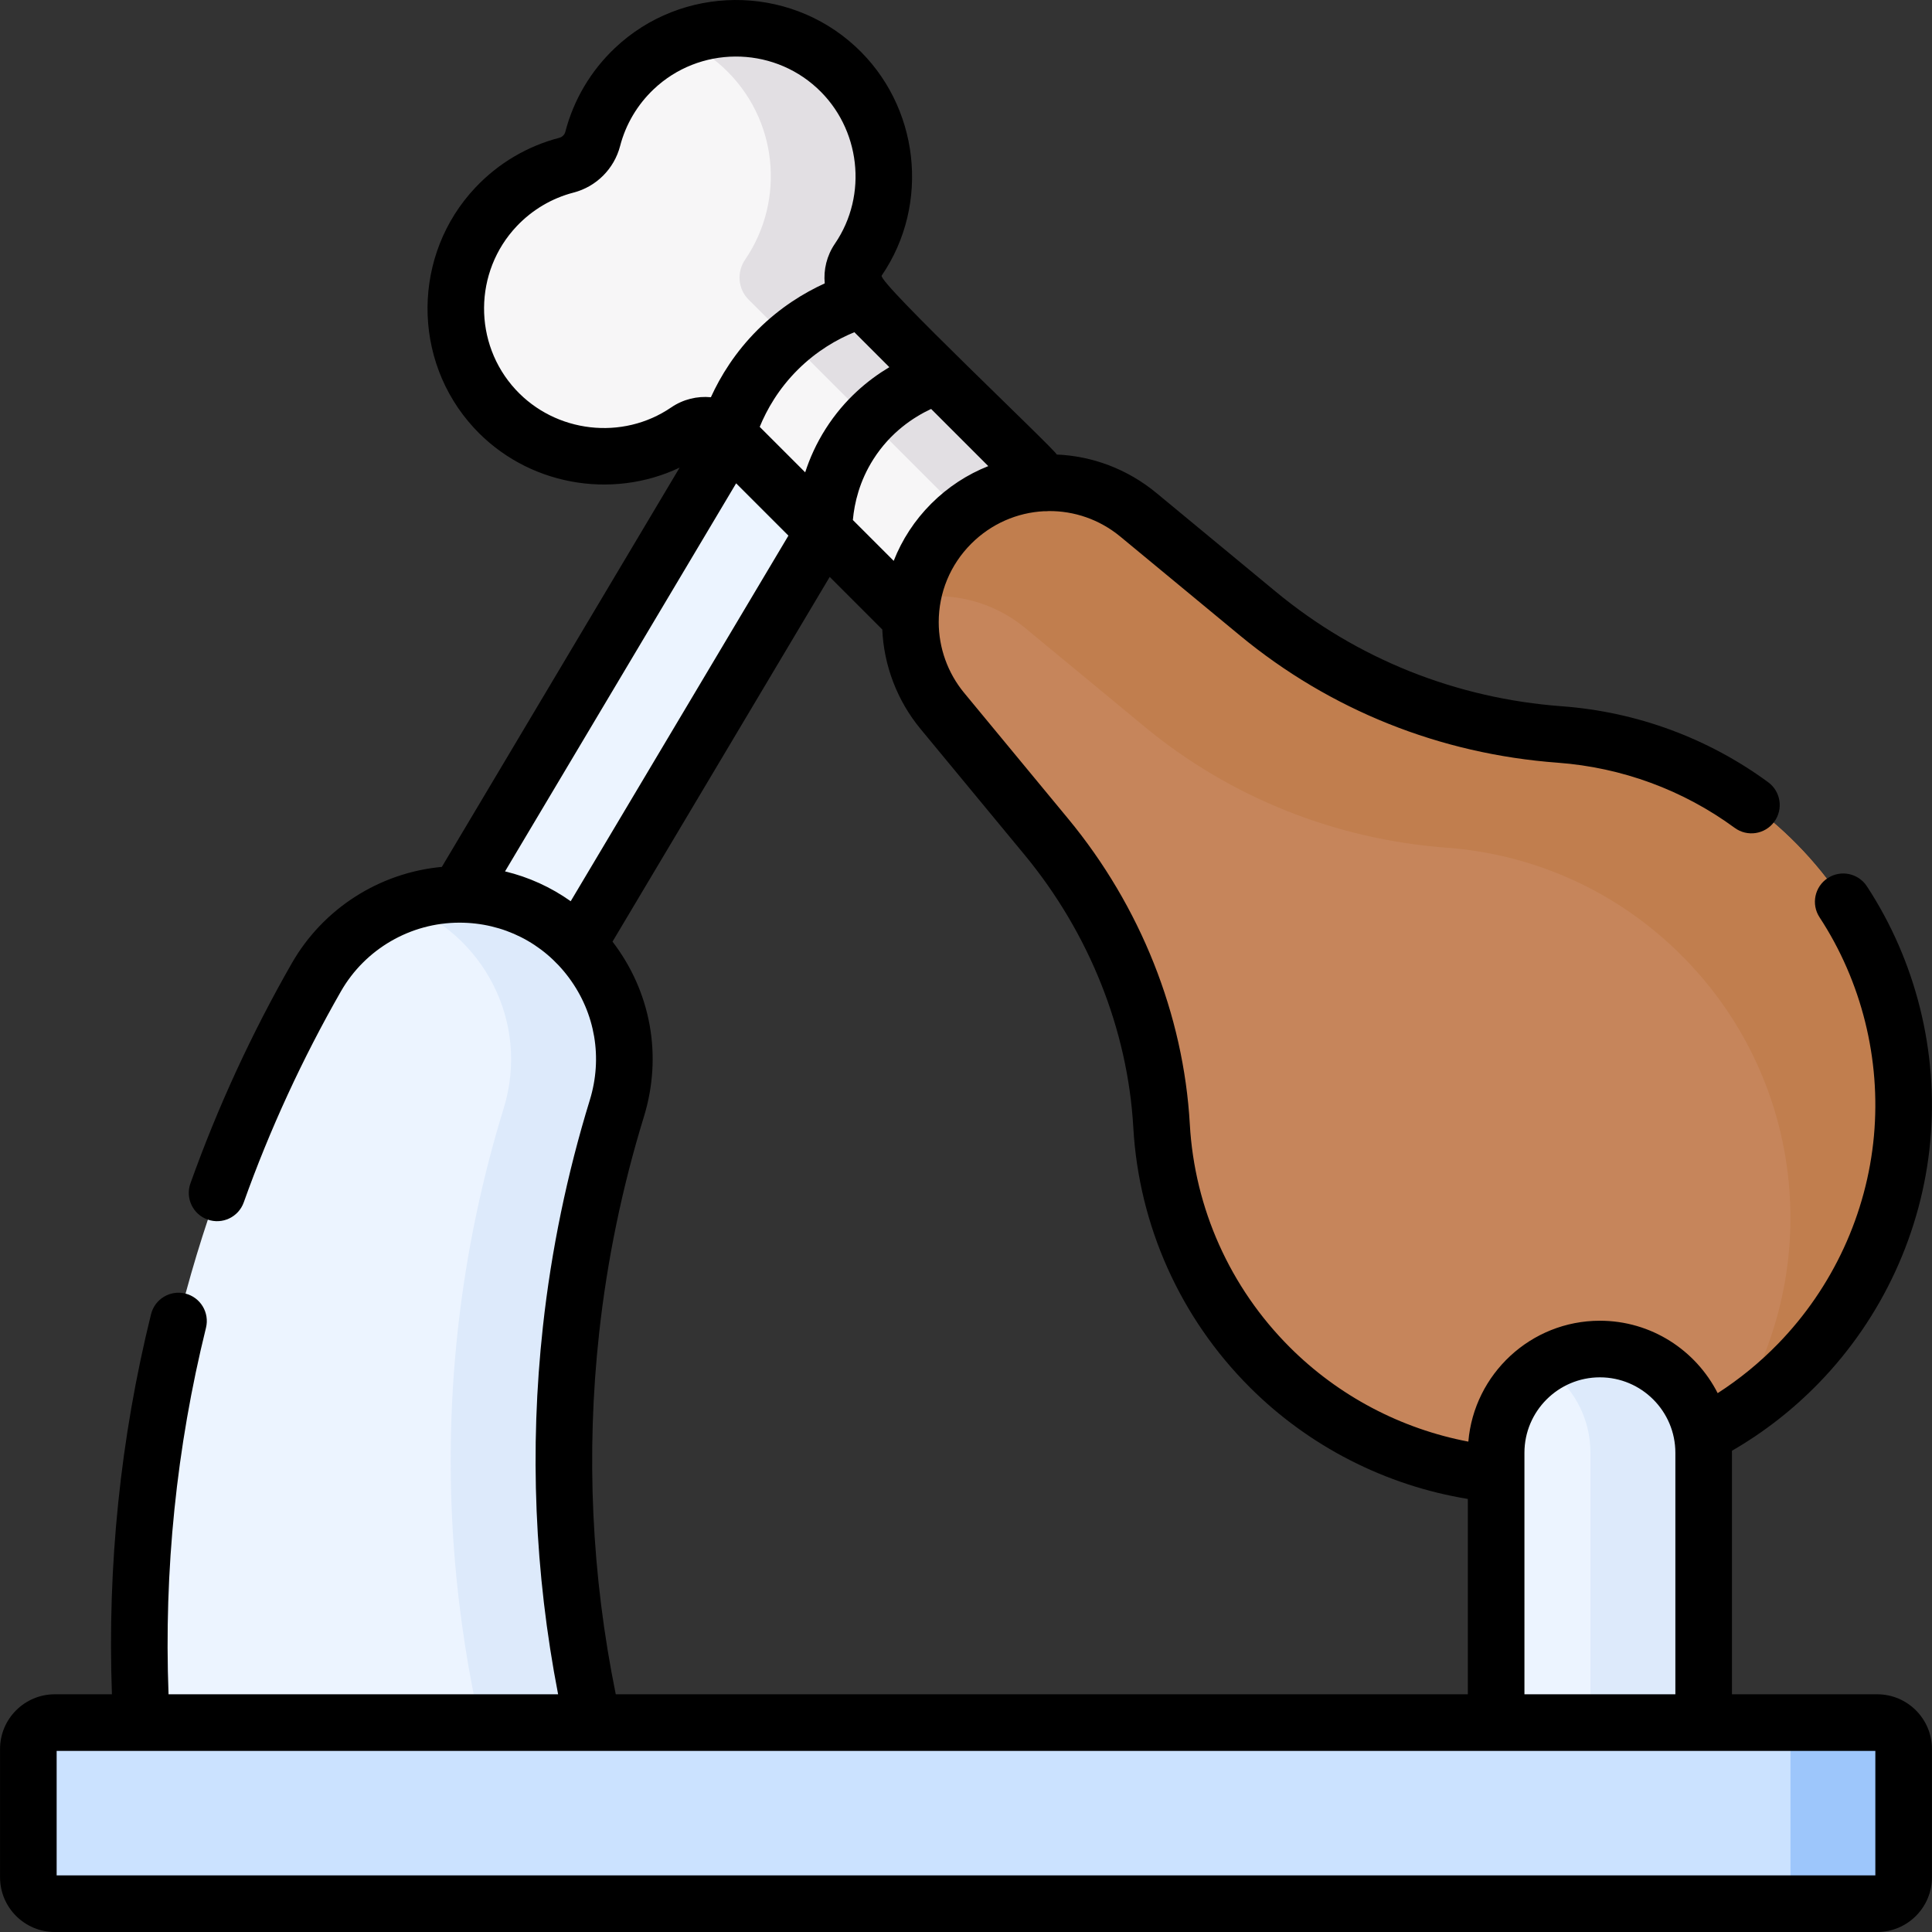 <svg id="Capa_1" enable-background="new 0 0 512.027 512.027" height="512" viewBox="0 0 512.027 512.027" width="512" xmlns="http://www.w3.org/2000/svg"><rect x="0" y="0" width="512.027" height="512.027" fill="#333333" stroke="none"/><g><g><g><path d="m145.987 262.342-28.882-17.939 74.914-125.793c4.867-8.172 15.492-10.76 23.571-5.742 7.869 4.888 10.376 15.176 5.636 23.136z" fill="#ecf4ff"/><g><path d="m131.124 108.315c-13.88-15.061-13.703-38.667.385-53.533 5.267-5.557 11.746-9.223 18.613-11.002 3.401-.881 6.077-3.557 6.958-6.958 1.779-6.867 5.445-13.346 11.002-18.613 14.866-14.088 38.472-14.265 53.533-.385 14.646 13.497 16.596 35.27 5.864 50.979-.487.713-.854 1.479-1.102 2.269-.902 2.882-3.267 7.716-1.038 9.945l8.165 3.491 9.197 9.197 4.439 7.186 7.16 4.414 47.57 47.57-35.696 35.696-41.92-41.92-5.871-10.27-7.803-3.404-12.194-12.194-5.69-7.193c-2.033-2.033-4.884-1.281-7.557-.713-1.061.226-2.094.659-3.037 1.303-15.709 10.731-37.481 8.78-50.978-5.865z" fill="#f7f6f7"/><g><path d="m227.366 79.931c-2.229-2.228-1.892-5.978-.989-8.86.247-.79.614-1.555 1.102-2.269 10.732-15.709 8.782-37.482-5.864-50.979-11.446-10.548-27.825-12.969-41.554-7.343 4.163 1.707 8.086 4.148 11.554 7.344 14.646 13.497 16.596 35.27 5.864 50.979-2.265 3.315-1.927 7.753.913 10.593l73.478 73.478-20.696 20.696 15 15 35.696-35.696-68.366-68.366z" fill="#e2dfe3"/></g><path d="m336.5 362.337c38.752 38.752 101.788 38.419 140.122-.999 37.382-38.438 37.157-99.463-.491-137.64-17.415-17.66-39.83-27.337-62.727-29.037-29.344-2.178-57.32-13.272-80-32.019l-31.693-26.197c-14.671-12.126-36.156-11.109-49.615 2.35-13.459 13.459-14.476 34.945-2.35 49.615l27.571 33.355c17.947 21.713 28.937 48.492 30.532 76.617 1.319 23.276 10.868 46.172 28.651 63.955z" fill="#c6855b"/><path d="m476.131 223.698c-17.416-17.66-39.83-27.338-62.727-29.037-29.344-2.178-57.32-13.271-80-32.019l-31.693-26.197c-14.67-12.126-36.156-11.109-49.615 2.35-5.56 5.56-8.991 12.492-10.254 19.746 10.304-1.795 21.26.788 29.87 7.904l31.693 26.197c22.68 18.747 50.656 29.841 80 32.019 22.897 1.699 45.312 11.377 62.727 29.037 32.871 33.333 37.207 84.081 12.898 122.007 6.265-4.009 12.176-8.798 17.593-14.368 37.381-38.438 37.156-99.462-.492-137.639z" fill="#c17e4e"/></g></g><path d="m157.12 456.527h-119.607c-1.731-29.943-.667-76.074 16.108-128.786 8.636-27.138 19.554-50.103 30.232-68.747 7.785-13.593 22.253-21.967 37.917-21.967 29.483 0 50.382 28.556 41.709 56.734-5.298 17.215-9.75 36.865-12.145 58.683-4.775 43.499.36 79.789 5.786 104.083z" fill="#ecf4ff"/><path d="m163.481 293.761c8.673-28.179-12.226-56.734-41.709-56.734-5.182 0-10.225.934-14.946 2.652 21.028 7.697 33.757 31.01 26.656 54.082-5.298 17.215-9.75 36.865-12.145 58.683-4.776 43.499.359 79.789 5.785 104.083h30c-5.426-24.294-10.561-60.584-5.785-104.083 2.394-21.817 6.845-41.468 12.144-58.683z" fill="#ddeafb"/><path d="m497.513 504.527h-483c-3.866 0-7-3.134-7-7v-34c0-3.866 3.134-7 7-7h483c3.866 0 7 3.134 7 7v34c0 3.866-3.134 7-7 7z" fill="#cbe2ff"/><path d="m497.513 456.527h-30c3.866 0 7 3.134 7 7v34c0 3.866-3.134 7-7 7h30c3.866 0 7-3.134 7-7v-34c0-3.866-3.134-7-7-7z" fill="#9dc6fb"/><path d="m451.513 456.527h-55v-71.5c0-15.188 12.312-27.5 27.5-27.5 15.188 0 27.5 12.312 27.5 27.5z" fill="#ecf4ff"/><path d="m424.013 357.527c-5.536 0-10.685 1.642-15 4.456 7.523 4.907 12.5 13.392 12.5 23.044v71.5h30v-71.5c0-15.188-12.312-27.5-27.5-27.5z" fill="#ddeafb"/></g><path d="m497.513 449.027h-38.5v-64c0-.18-.011-.357-.014-.537 8.413-4.857 16.137-10.864 23.001-17.925 16.884-17.362 27.388-40.149 29.576-64.162 2.161-23.699-3.808-47.677-16.806-67.517-2.27-3.465-6.919-4.432-10.384-2.163-3.465 2.27-4.434 6.919-2.163 10.384 11.149 17.019 16.27 37.594 14.415 57.934-1.878 20.604-10.896 40.159-25.394 55.068-4.868 5.008-10.24 9.387-16.02 13.112-5.785-11.376-17.599-19.194-31.212-19.194-18.301 0-33.356 14.122-34.866 32.039-17.837-3.389-34.414-12.104-47.342-25.034-15.807-15.798-25.209-36.775-26.474-59.067-1.643-29.062-13.092-57.819-32.237-80.975l-27.569-33.36c-4.348-5.262-6.742-11.914-6.742-18.732 0-7.855 3.06-15.242 8.614-20.797 5.341-5.342 12.207-8.232 19.204-8.612.435.023.871.011 1.303-.042 6.708-.065 13.458 2.173 19.03 6.781l31.691 26.201c23.896 19.744 53.02 31.4 84.222 33.708 16.995 1.262 33.208 7.231 46.888 17.266 3.339 2.451 8.033 1.729 10.483-1.612 2.449-3.34 1.728-8.033-1.612-10.483-15.949-11.698-34.846-18.659-54.65-20.129-28.087-2.077-54.29-12.559-75.773-30.311l-31.689-26.2c-7.775-6.429-17.069-9.808-26.429-10.207-.294-1.209-47.545-45.744-46.399-47.42 12.99-19.001 9.993-45.109-6.969-60.728-17.997-16.589-46.011-16.391-63.771.451-6.376 6.043-10.906 13.71-13.098 22.158-.204.784-.811 1.396-1.584 1.596-8.461 2.192-16.128 6.723-22.174 13.102-16.841 17.773-17.043 45.789-.459 63.782 13.982 15.161 36.348 19.145 54.505 10.527l-63.016 105.819c-16.496 1.519-31.44 11.003-39.754 25.52-10.654 18.603-19.695 38.236-26.874 58.355-1.393 3.901.642 8.192 4.543 9.584 3.898 1.393 8.191-.642 9.584-4.543 6.882-19.286 15.55-38.107 25.763-55.941 6.428-11.224 18.464-18.195 31.41-18.195 11.587 0 22.177 5.341 29.054 14.652 6.932 9.386 8.932 21.186 5.487 32.376-6.022 19.567-10.205 39.777-12.432 60.07-3.571 32.52-2.202 65.239 4.032 97.401h-103.245c-1.24-32.803 2.089-65.442 9.922-97.125.993-4.021-1.46-8.087-5.481-9.081s-8.086 1.46-9.081 5.481c-8.125 32.865-11.599 66.71-10.365 100.725h-15.149c-7.995 0-14.5 6.505-14.5 14.5v34c0 7.995 6.505 14.5 14.5 14.5h483c7.995 0 14.5-6.505 14.5-14.5v-34c0-7.995-6.504-14.5-14.5-14.5zm-93.5-64c0-11.028 8.972-20 20-20s20 8.972 20 20v64h-40zm-157.245-276.648 15.153 15.152c-5.509 2.183-10.672 5.503-15.131 9.962-4.388 4.389-7.733 9.538-9.937 15.146l-10.822-10.822c.407-4.538 1.769-10.345 5.453-16.131 4.511-7.084 10.564-11.096 15.284-13.307zm-11.068-11.068c-5.657 3.377-11.905 8.525-16.868 16.319-2.494 3.916-4.232 7.83-5.437 11.551l-12.052-12.052c1.87-4.56 4.967-10.044 10.078-15.135 5.056-5.036 10.491-8.099 15.01-9.952zm-57.826 10.673c-12.891 8.804-30.62 6.762-41.235-4.75-11.255-12.212-11.115-31.231.318-43.298 4.109-4.336 9.312-7.413 15.046-8.898 6.032-1.562 10.76-6.284 12.341-12.338 1.488-5.737 4.565-10.941 8.9-15.051 12.056-11.433 31.07-11.567 43.289-.305 11.522 10.61 13.564 28.336 4.746 41.233-2.175 3.186-3.052 6.921-2.702 10.529-5.521 2.515-11.824 6.365-17.743 12.26-5.988 5.965-9.888 12.334-12.428 17.909-3.607-.348-7.344.532-10.532 2.709zm-26.623 130.862c-5.238-3.714-11.118-6.403-17.404-7.905l61.246-102.848 13.86 13.86zm7.54 114.416c2.124-19.354 6.113-38.631 11.857-57.295 4.956-16.104 1.895-33.088-8.316-46.412l57.563-96.659 13.929 13.93c.422 9.617 3.984 18.912 10.137 26.358l27.57 33.362c17.123 20.709 27.359 46.373 28.822 72.266 1.475 25.979 12.429 50.423 30.845 68.827 15.699 15.7 36.023 26.051 57.813 29.615v51.772h-225.818c-6.429-31.598-7.913-63.784-4.402-95.764zm338.222 143.765h-482v-33h142.078c.008 0 .015.002.023.002.012 0 .024-.002.035-.002h339.864z"/></g></svg>